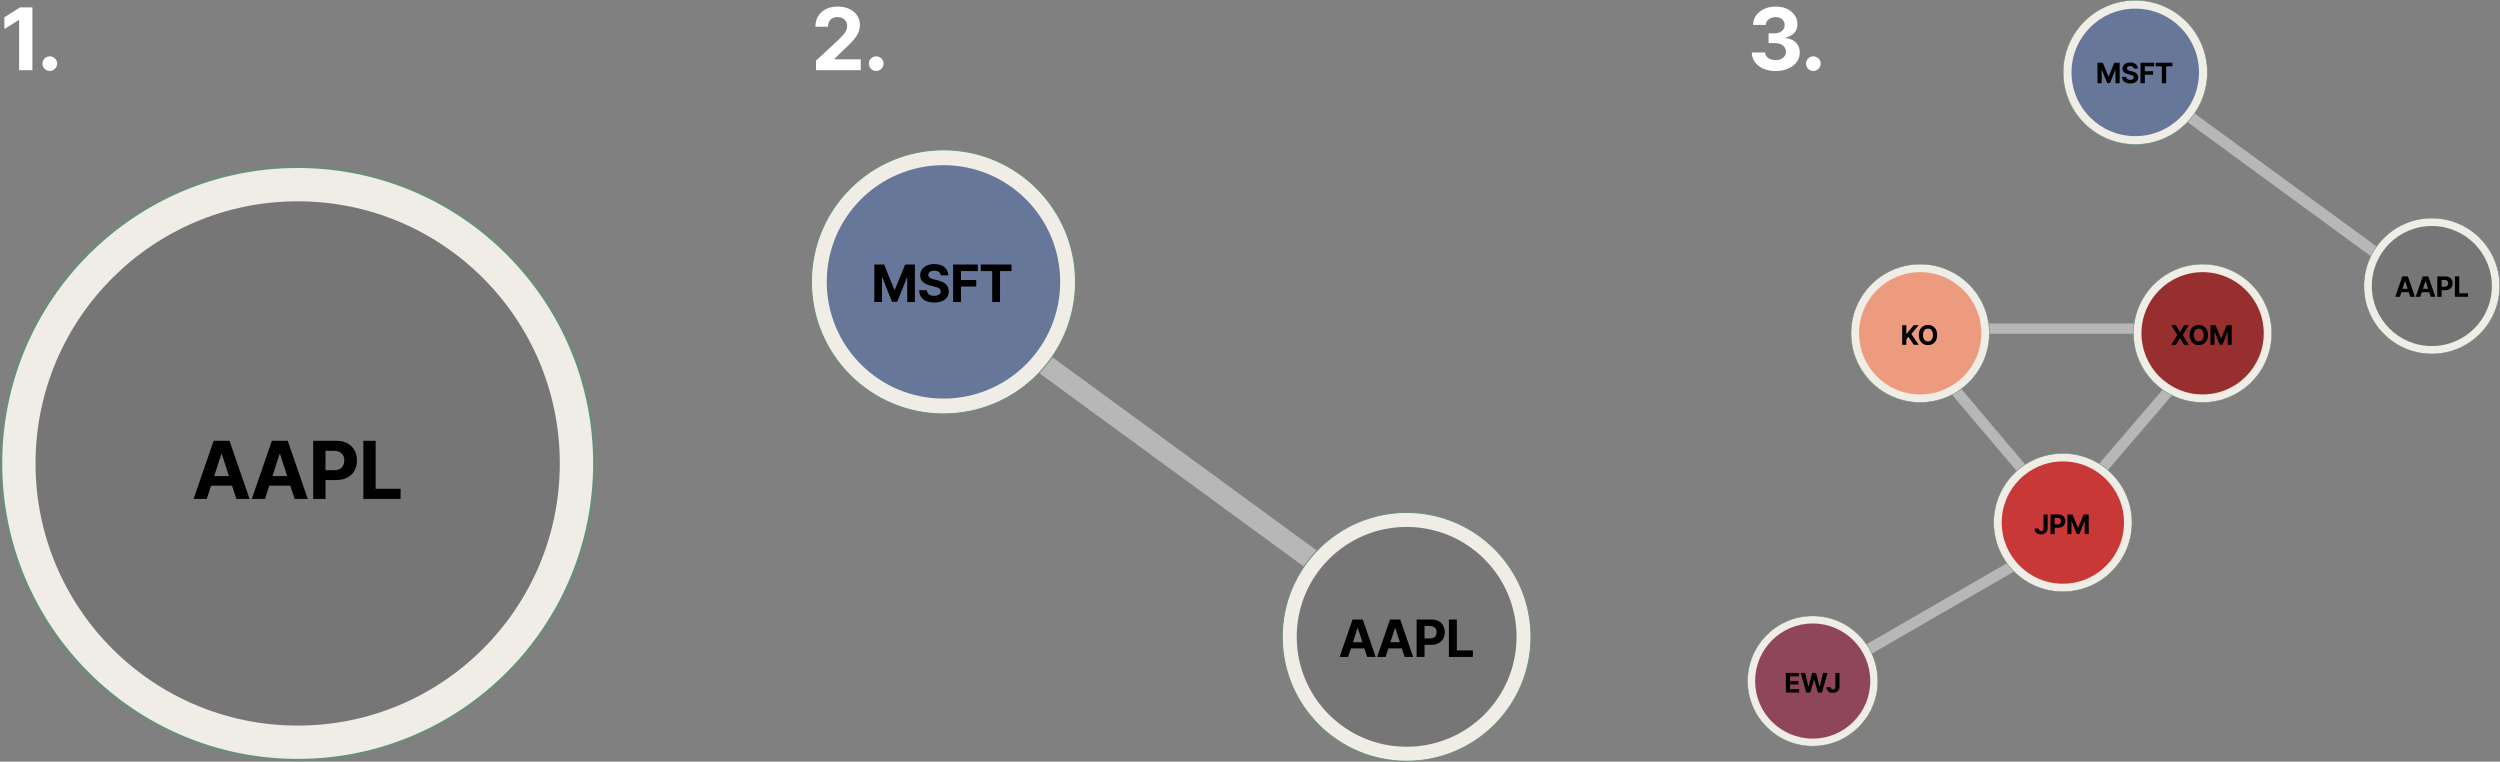 <svg width="1674" height="510" viewBox="0 0 1674 510" fill="none" xmlns="http://www.w3.org/2000/svg">
<rect x="0" y="0" width="1674" height="510" fill="#808080" stroke="none"/>
<line x1="669.424" y1="221.951" x2="945.132" y2="423.563" stroke="#EEEEEE" stroke-opacity="0.5" stroke-width="13.785"/>
<circle cx="631.744" cy="188.744" r="88.412" fill="#F0ECE6" stroke="#678E79" stroke-width="0.662"/>
<circle cx="631.745" cy="188.744" r="78.147" fill="#667799"/>
<circle cx="941.879" cy="426.426" r="83.262" fill="#F0ECE6" stroke="#678E79" stroke-width="0.624"/>
<circle cx="941.884" cy="426.426" r="73.595" fill="#767676"/>
<path d="M902.7 439.886H897.021L905.674 414.822H912.503L921.143 439.886H915.465L909.186 420.55H908.991L902.7 439.886ZM902.345 430.034H915.758V434.171H902.345V430.034ZM927.791 439.886H922.112L930.765 414.822H937.594L946.234 439.886H940.556L934.277 420.55H934.082L927.791 439.886ZM927.436 430.034H940.849V434.171H927.436V430.034ZM948.562 439.886V414.822H958.451C960.352 414.822 961.971 415.185 963.309 415.911C964.647 416.629 965.667 417.629 966.369 418.91C967.079 420.182 967.434 421.651 967.434 423.315C967.434 424.98 967.075 426.449 966.357 427.721C965.639 428.994 964.598 429.985 963.236 430.695C961.881 431.405 960.241 431.76 958.316 431.76H952.013V427.513H957.459C958.479 427.513 959.32 427.338 959.98 426.987C960.649 426.628 961.147 426.134 961.473 425.506C961.808 424.87 961.975 424.14 961.975 423.315C961.975 422.483 961.808 421.757 961.473 421.137C961.147 420.509 960.649 420.023 959.98 419.681C959.311 419.33 958.463 419.154 957.435 419.154H953.861V439.886H948.562ZM970.186 439.886V414.822H975.486V435.517H986.231V439.886H970.186Z" fill="black"/>
<path d="M585.448 177.139H591.983L598.886 193.98H599.179L606.082 177.139H612.617V202.204H607.477V185.89H607.269L600.783 202.081H597.282L590.796 185.829H590.588V202.204H585.448V177.139ZM629.891 184.348C629.793 183.361 629.373 182.594 628.63 182.047C627.888 181.5 626.88 181.227 625.607 181.227C624.743 181.227 624.012 181.349 623.417 181.594C622.821 181.831 622.364 182.161 622.046 182.586C621.736 183.01 621.581 183.491 621.581 184.03C621.565 184.478 621.659 184.87 621.863 185.205C622.075 185.539 622.364 185.829 622.731 186.074C623.099 186.31 623.523 186.518 624.004 186.698C624.486 186.869 625 187.016 625.546 187.138L627.798 187.677C628.891 187.922 629.895 188.248 630.809 188.656C631.723 189.064 632.514 189.566 633.183 190.161C633.852 190.757 634.37 191.458 634.737 192.266C635.113 193.074 635.304 194 635.313 195.044C635.304 196.578 634.913 197.908 634.138 199.034C633.371 200.152 632.261 201.021 630.809 201.641C629.365 202.253 627.623 202.559 625.583 202.559C623.56 202.559 621.797 202.249 620.296 201.629C618.803 201.009 617.636 200.091 616.796 198.875C615.964 197.651 615.527 196.138 615.486 194.335H620.614C620.671 195.175 620.912 195.877 621.336 196.44C621.769 196.994 622.344 197.415 623.062 197.7C623.788 197.978 624.608 198.116 625.522 198.116C626.419 198.116 627.198 197.986 627.859 197.725C628.528 197.463 629.046 197.1 629.414 196.635C629.781 196.17 629.964 195.636 629.964 195.032C629.964 194.469 629.797 193.996 629.463 193.612C629.136 193.229 628.655 192.903 628.018 192.633C627.39 192.364 626.619 192.119 625.705 191.899L622.976 191.214C620.863 190.7 619.195 189.896 617.971 188.803C616.747 187.709 616.139 186.237 616.147 184.385C616.139 182.867 616.543 181.541 617.359 180.407C618.183 179.273 619.313 178.388 620.749 177.751C622.185 177.115 623.817 176.797 625.644 176.797C627.504 176.797 629.128 177.115 630.515 177.751C631.91 178.388 632.995 179.273 633.771 180.407C634.546 181.541 634.945 182.855 634.97 184.348H629.891ZM638.188 202.204V177.139H654.783V181.509H643.487V187.481H653.682V191.85H643.487V202.204H638.188ZM656.704 181.509V177.139H677.289V181.509H669.615V202.204H664.377V181.509H656.704Z" fill="black"/>
<line x1="1450.35" y1="66.605" x2="1600.93" y2="176.718" stroke="#EEEEEE" stroke-opacity="0.5" stroke-width="7.529"/>
<circle cx="1429.77" cy="48.468" r="48.288" fill="#F0ECE6" stroke="#678E79" stroke-width="0.362"/>
<circle cx="1429.77" cy="48.469" r="42.681" fill="#667799"/>
<circle cx="1628.35" cy="191.521" r="45.475" fill="#F0ECE6" stroke="#678E79" stroke-width="0.341"/>
<circle cx="1628.36" cy="191.521" r="40.195" fill="#767676"/>
<path d="M1606.95 198.757H1603.85L1608.58 185.067H1612.31L1617.03 198.757H1613.92L1610.5 188.196H1610.39L1606.95 198.757ZM1606.76 193.376H1614.09V195.635H1606.76V193.376ZM1620.66 198.757H1617.56L1622.28 185.067H1626.01L1630.73 198.757H1627.63L1624.2 188.196H1624.09L1620.66 198.757ZM1620.46 193.376H1627.79V195.635H1620.46V193.376ZM1632 198.757V185.067H1637.4C1638.44 185.067 1639.32 185.266 1640.06 185.662C1640.79 186.055 1641.34 186.6 1641.73 187.3C1642.11 187.995 1642.31 188.797 1642.31 189.706C1642.31 190.615 1642.11 191.417 1641.72 192.113C1641.33 192.808 1640.76 193.349 1640.02 193.737C1639.28 194.125 1638.38 194.318 1637.33 194.318H1633.89V191.999H1636.86C1637.42 191.999 1637.88 191.903 1638.24 191.712C1638.6 191.515 1638.87 191.246 1639.05 190.903C1639.24 190.555 1639.33 190.156 1639.33 189.706C1639.33 189.252 1639.24 188.855 1639.05 188.517C1638.87 188.173 1638.6 187.908 1638.24 187.721C1637.87 187.529 1637.41 187.434 1636.85 187.434H1634.9V198.757H1632ZM1643.81 198.757V185.067H1646.71V196.37H1652.57V198.757H1643.81Z" fill="black"/>
<path d="M1404.48 42.015H1408.05L1411.82 51.212H1411.98L1415.75 42.015H1419.32V55.704H1416.51V46.794H1416.4L1412.86 55.637H1410.95L1407.4 46.761H1407.29V55.704H1404.48V42.015ZM1428.76 45.952C1428.7 45.413 1428.47 44.994 1428.07 44.695C1427.66 44.397 1427.11 44.248 1426.42 44.248C1425.94 44.248 1425.55 44.314 1425.22 44.448C1424.9 44.577 1424.65 44.758 1424.47 44.989C1424.3 45.221 1424.22 45.484 1424.22 45.778C1424.21 46.023 1424.26 46.237 1424.37 46.42C1424.49 46.603 1424.65 46.761 1424.85 46.894C1425.05 47.024 1425.28 47.137 1425.54 47.235C1425.8 47.329 1426.09 47.409 1426.38 47.476L1427.61 47.77C1428.21 47.904 1428.76 48.082 1429.26 48.305C1429.76 48.528 1430.19 48.802 1430.55 49.127C1430.92 49.452 1431.2 49.836 1431.4 50.277C1431.61 50.718 1431.71 51.224 1431.72 51.794C1431.71 52.632 1431.5 53.358 1431.08 53.973C1430.66 54.584 1430.05 55.058 1429.26 55.397C1428.47 55.731 1427.52 55.898 1426.4 55.898C1425.3 55.898 1424.34 55.729 1423.52 55.39C1422.7 55.051 1422.06 54.55 1421.6 53.886C1421.15 53.218 1420.91 52.391 1420.89 51.406H1423.69C1423.72 51.865 1423.85 52.248 1424.08 52.556C1424.32 52.859 1424.63 53.089 1425.03 53.244C1425.42 53.396 1425.87 53.472 1426.37 53.472C1426.86 53.472 1427.29 53.4 1427.65 53.258C1428.01 53.115 1428.3 52.917 1428.5 52.663C1428.7 52.409 1428.8 52.117 1428.8 51.787C1428.8 51.48 1428.71 51.221 1428.52 51.012C1428.34 50.803 1428.08 50.624 1427.73 50.477C1427.39 50.33 1426.97 50.196 1426.47 50.076L1424.98 49.702C1423.83 49.421 1422.91 48.982 1422.25 48.385C1421.58 47.788 1421.25 46.984 1421.25 45.972C1421.25 45.143 1421.47 44.419 1421.91 43.8C1422.36 43.18 1422.98 42.697 1423.76 42.349C1424.55 42.002 1425.44 41.828 1426.44 41.828C1427.45 41.828 1428.34 42.002 1429.1 42.349C1429.86 42.697 1430.45 43.18 1430.88 43.8C1431.3 44.419 1431.52 45.136 1431.53 45.952H1428.76ZM1433.29 55.704V42.015H1442.35V44.401H1436.18V47.663H1441.75V50.049H1436.18V55.704H1433.29ZM1443.4 44.401V42.015H1454.64V44.401H1450.45V55.704H1447.59V44.401H1443.4Z" fill="black"/>
<path d="M21.691 4.972V47H12.805V13.406H12.559L2.935 19.44V11.559L13.339 4.972H21.691ZM33.343 47.534C31.989 47.534 30.826 47.055 29.855 46.097C28.897 45.126 28.418 43.963 28.418 42.608C28.418 41.268 28.897 40.118 29.855 39.161C30.826 38.203 31.989 37.724 33.343 37.724C34.657 37.724 35.806 38.203 36.791 39.161C37.776 40.118 38.268 41.268 38.268 42.608C38.268 43.511 38.036 44.339 37.571 45.092C37.119 45.83 36.524 46.425 35.785 46.877C35.047 47.315 34.233 47.534 33.343 47.534Z" fill="white"/>
<path d="M546.407 47V40.597L561.367 26.745C562.639 25.514 563.706 24.406 564.568 23.421C565.444 22.436 566.107 21.471 566.559 20.527C567.01 19.57 567.236 18.537 567.236 17.428C567.236 16.197 566.955 15.137 566.395 14.248C565.834 13.345 565.067 12.654 564.096 12.175C563.125 11.682 562.023 11.436 560.792 11.436C559.506 11.436 558.384 11.696 557.427 12.216C556.469 12.736 555.73 13.482 555.21 14.453C554.69 15.424 554.43 16.58 554.43 17.921H545.996C545.996 15.171 546.619 12.784 547.864 10.759C549.109 8.734 550.853 7.168 553.097 6.06C555.34 4.951 557.926 4.397 560.854 4.397C563.864 4.397 566.483 4.931 568.713 5.998C570.957 7.051 572.701 8.515 573.946 10.39C575.191 12.264 575.814 14.412 575.814 16.833C575.814 18.42 575.499 19.987 574.87 21.533C574.254 23.079 573.153 24.796 571.566 26.684C569.979 28.558 567.742 30.808 564.855 33.435L558.719 39.448V39.735H576.368V47H546.407ZM586.727 47.534C585.373 47.534 584.21 47.055 583.238 46.097C582.281 45.126 581.802 43.963 581.802 42.608C581.802 41.268 582.281 40.118 583.238 39.161C584.21 38.203 585.373 37.724 586.727 37.724C588.041 37.724 589.19 38.203 590.175 39.161C591.16 40.118 591.652 41.268 591.652 42.608C591.652 43.511 591.42 44.339 590.955 45.092C590.503 45.83 589.908 46.425 589.169 46.877C588.43 47.315 587.616 47.534 586.727 47.534Z" fill="white"/>
<path d="M1188.94 47.575C1185.88 47.575 1183.15 47.048 1180.75 45.994C1178.37 44.927 1176.49 43.464 1175.11 41.603C1173.74 39.729 1173.04 37.567 1173 35.118H1181.94C1182 36.144 1182.33 37.047 1182.95 37.827C1183.58 38.593 1184.41 39.188 1185.45 39.612C1186.49 40.036 1187.66 40.248 1188.96 40.248C1190.32 40.248 1191.51 40.009 1192.55 39.53C1193.59 39.051 1194.41 38.388 1195 37.54C1195.58 36.691 1195.88 35.713 1195.88 34.605C1195.88 33.483 1195.56 32.491 1194.93 31.629C1194.32 30.754 1193.43 30.07 1192.27 29.577C1191.12 29.085 1189.75 28.838 1188.16 28.838H1184.24V22.313H1188.16C1189.5 22.313 1190.69 22.08 1191.71 21.615C1192.75 21.15 1193.56 20.507 1194.13 19.686C1194.71 18.851 1195 17.88 1195 16.772C1195 15.718 1194.74 14.795 1194.24 14.001C1193.74 13.194 1193.05 12.565 1192.14 12.114C1191.25 11.662 1190.21 11.436 1189.02 11.436C1187.82 11.436 1186.72 11.655 1185.72 12.093C1184.72 12.517 1183.92 13.126 1183.32 13.919C1182.72 14.713 1182.39 15.643 1182.35 16.71H1173.84C1173.88 14.289 1174.57 12.155 1175.91 10.308C1177.25 8.461 1179.06 7.017 1181.33 5.978C1183.61 4.924 1186.19 4.397 1189.06 4.397C1191.96 4.397 1194.5 4.924 1196.68 5.978C1198.85 7.031 1200.54 8.454 1201.75 10.246C1202.96 12.024 1203.57 14.022 1203.55 16.238C1203.57 18.591 1202.83 20.555 1201.36 22.128C1199.89 23.701 1197.98 24.7 1195.63 25.124V25.452C1198.72 25.849 1201.08 26.923 1202.69 28.674C1204.32 30.412 1205.13 32.587 1205.11 35.2C1205.13 37.594 1204.44 39.722 1203.04 41.582C1201.66 43.443 1199.75 44.907 1197.31 45.974C1194.88 47.041 1192.09 47.575 1188.94 47.575ZM1214.24 47.534C1212.88 47.534 1211.72 47.055 1210.75 46.097C1209.79 45.126 1209.31 43.963 1209.31 42.608C1209.31 41.268 1209.79 40.118 1210.75 39.161C1211.72 38.203 1212.88 37.724 1214.24 37.724C1215.55 37.724 1216.7 38.203 1217.68 39.161C1218.67 40.118 1219.16 41.268 1219.16 42.608C1219.16 43.511 1218.93 44.339 1218.46 45.092C1218.01 45.83 1217.42 46.425 1216.68 46.877C1215.94 47.315 1215.12 47.534 1214.24 47.534Z" fill="white"/>
<circle cx="199.322" cy="310.322" r="198.578" fill="#F0ECE6" stroke="#678E79" stroke-width="1.487"/>
<circle cx="199.319" cy="310.322" r="175.522" fill="#767676"/>
<path d="M138.444 334.085H129.621L143.065 295.14H153.676L167.101 334.085H158.278L148.523 304.04H148.218L138.444 334.085ZM137.893 318.777H158.734V325.204H137.893V318.777ZM177.431 334.085H168.607L182.051 295.14H192.662L206.088 334.085H197.264L187.509 304.04H187.205L177.431 334.085ZM176.879 318.777H197.721V325.204H176.879V318.777ZM209.704 334.085V295.14H225.069C228.023 295.14 230.539 295.704 232.619 296.833C234.698 297.948 236.282 299.501 237.373 301.491C238.476 303.469 239.027 305.751 239.027 308.337C239.027 310.923 238.469 313.205 237.354 315.183C236.238 317.161 234.622 318.701 232.504 319.804C230.4 320.907 227.852 321.458 224.86 321.458H215.067V314.86H223.529C225.114 314.86 226.419 314.587 227.446 314.042C228.486 313.484 229.259 312.717 229.766 311.741C230.286 310.752 230.546 309.618 230.546 308.337C230.546 307.044 230.286 305.916 229.766 304.952C229.259 303.976 228.486 303.222 227.446 302.689C226.407 302.144 225.088 301.872 223.491 301.872H217.938V334.085H209.704ZM243.304 334.085V295.14H251.538V327.296H268.234V334.085H243.304Z" fill="black"/>
<line x1="1286.05" y1="220.039" x2="1481.02" y2="220.039" stroke="#EEEEEE" stroke-opacity="0.5" stroke-width="6.877"/>
<line x1="1286.87" y1="234.792" x2="1372.65" y2="336.173" stroke="#EEEEEE" stroke-opacity="0.5" stroke-width="7.222"/>
<line x1="1477.91" y1="231.676" x2="1384.33" y2="340.856" stroke="#EEEEEE" stroke-opacity="0.5" stroke-width="7.222"/>
<line x1="1382.62" y1="358.857" x2="1234.19" y2="444.613" stroke="#EEEEEE" stroke-opacity="0.5" stroke-width="7.222"/>
<circle cx="1285.76" cy="223.177" r="46.317" fill="#F0ECE6" stroke="#678E79" stroke-width="0.347"/>
<circle cx="1285.75" cy="223.177" r="40.939" fill="#EC9374" fill-opacity="0.9"/>
<circle cx="1213.78" cy="456.024" r="43.619" fill="#F0ECE6" stroke="#678E79" stroke-width="0.327"/>
<circle cx="1213.78" cy="456.023" r="38.554" fill="#67001F" fill-opacity="0.7"/>
<path d="M1195.82 463.739V450.609H1204.67V452.898H1198.6V456.026H1204.21V458.315H1198.6V461.45H1204.69V463.739H1195.82ZM1209.47 463.739L1205.71 450.609H1208.75L1210.92 459.732H1211.03L1213.43 450.609H1216.02L1218.41 459.751H1218.53L1220.7 450.609H1223.74L1219.98 463.739H1217.27L1214.77 455.154H1214.67L1212.18 463.739H1209.47ZM1228.99 450.609H1231.73V459.764C1231.73 460.611 1231.54 461.346 1231.16 461.97C1230.79 462.594 1230.26 463.075 1229.59 463.412C1228.92 463.75 1228.14 463.919 1227.25 463.919C1226.46 463.919 1225.74 463.78 1225.1 463.502C1224.46 463.22 1223.95 462.793 1223.57 462.22C1223.2 461.643 1223.01 460.918 1223.01 460.046H1225.78C1225.79 460.393 1225.86 460.69 1225.99 460.938C1226.13 461.181 1226.31 461.369 1226.55 461.502C1226.79 461.63 1227.07 461.694 1227.39 461.694C1227.73 461.694 1228.02 461.621 1228.26 461.476C1228.5 461.327 1228.68 461.109 1228.8 460.822C1228.93 460.536 1228.99 460.183 1228.99 459.764V450.609Z" fill="black"/>
<path d="M1273.71 230.893V217.762H1276.49V223.552H1276.66L1281.39 217.762H1284.71L1279.84 223.641L1284.77 230.893H1281.45L1277.85 225.494L1276.49 227.161V230.893H1273.71ZM1297.12 224.327C1297.12 225.759 1296.85 226.977 1296.31 227.982C1295.77 228.986 1295.04 229.754 1294.11 230.284C1293.18 230.809 1292.13 231.072 1290.98 231.072C1289.81 231.072 1288.76 230.807 1287.83 230.277C1286.91 229.747 1286.17 228.98 1285.64 227.975C1285.1 226.971 1284.83 225.755 1284.83 224.327C1284.83 222.896 1285.1 221.677 1285.64 220.673C1286.17 219.668 1286.91 218.903 1287.83 218.378C1288.76 217.848 1289.81 217.583 1290.98 217.583C1292.13 217.583 1293.18 217.848 1294.11 218.378C1295.04 218.903 1295.77 219.668 1296.31 220.673C1296.85 221.677 1297.12 222.896 1297.12 224.327ZM1294.31 224.327C1294.31 223.4 1294.17 222.618 1293.89 221.981C1293.62 221.344 1293.23 220.861 1292.73 220.532C1292.23 220.203 1291.65 220.038 1290.98 220.038C1290.31 220.038 1289.72 220.203 1289.22 220.532C1288.72 220.861 1288.33 221.344 1288.05 221.981C1287.78 222.618 1287.64 223.4 1287.64 224.327C1287.64 225.255 1287.78 226.037 1288.05 226.674C1288.33 227.311 1288.72 227.794 1289.22 228.123C1289.72 228.452 1290.31 228.617 1290.98 228.617C1291.65 228.617 1292.23 228.452 1292.73 228.123C1293.23 227.794 1293.62 227.311 1293.89 226.674C1294.17 226.037 1294.31 225.255 1294.31 224.327Z" fill="black"/>
<circle cx="1474.87" cy="223.177" r="46.317" fill="#F0ECE6" stroke="#678E79" stroke-width="0.347"/>
<circle opacity="0.8" cx="1474.87" cy="223.177" r="40.939" fill="#800000"/>
<path d="M1457.05 217.762L1459.7 222.237H1459.8L1462.46 217.762H1465.6L1461.59 224.327L1465.69 230.893H1462.49L1459.8 226.411H1459.7L1457.01 230.893H1453.83L1457.94 224.327L1453.9 217.762H1457.05ZM1478.44 224.327C1478.44 225.759 1478.17 226.977 1477.63 227.982C1477.09 228.986 1476.35 229.754 1475.42 230.284C1474.49 230.809 1473.45 231.072 1472.29 231.072C1471.13 231.072 1470.08 230.807 1469.15 230.277C1468.22 229.747 1467.49 228.98 1466.95 227.975C1466.41 226.971 1466.14 225.755 1466.14 224.327C1466.14 222.896 1466.41 221.677 1466.95 220.673C1467.49 219.668 1468.22 218.903 1469.15 218.378C1470.08 217.848 1471.13 217.583 1472.29 217.583C1473.45 217.583 1474.49 217.848 1475.42 218.378C1476.35 218.903 1477.09 219.668 1477.63 220.673C1478.17 221.677 1478.44 222.896 1478.44 224.327ZM1475.63 224.327C1475.63 223.4 1475.49 222.618 1475.21 221.981C1474.94 221.344 1474.55 220.861 1474.05 220.532C1473.55 220.203 1472.96 220.038 1472.29 220.038C1471.62 220.038 1471.04 220.203 1470.54 220.532C1470.04 220.861 1469.65 221.344 1469.37 221.981C1469.1 222.618 1468.96 223.4 1468.96 224.327C1468.96 225.255 1469.1 226.037 1469.37 226.674C1469.65 227.311 1470.04 227.794 1470.54 228.123C1471.04 228.452 1471.62 228.617 1472.29 228.617C1472.96 228.617 1473.55 228.452 1474.05 228.123C1474.55 227.794 1474.94 227.311 1475.21 226.674C1475.49 226.037 1475.63 225.255 1475.63 224.327ZM1480.14 217.762H1483.56L1487.18 226.584H1487.33L1490.95 217.762H1494.37V230.893H1491.68V222.346H1491.57L1488.17 230.829H1486.34L1482.94 222.314H1482.83V230.893H1480.14V217.762Z" fill="black"/>
<circle cx="1381.28" cy="349.903" r="46.317" fill="#F0ECE6" stroke="#678E79" stroke-width="0.347"/>
<circle cx="1381.29" cy="349.903" r="40.939" fill="#C83836"/>
<path d="M1368.35 344.488H1371.09V353.643C1371.09 354.49 1370.9 355.225 1370.52 355.849C1370.14 356.473 1369.62 356.954 1368.95 357.291C1368.28 357.629 1367.5 357.798 1366.61 357.798C1365.82 357.798 1365.1 357.659 1364.46 357.381C1363.81 357.099 1363.31 356.672 1362.93 356.099C1362.55 355.522 1362.37 354.797 1362.37 353.925H1365.14C1365.14 354.272 1365.21 354.569 1365.35 354.817C1365.48 355.06 1365.67 355.248 1365.9 355.381C1366.14 355.509 1366.43 355.573 1366.75 355.573C1367.09 355.573 1367.38 355.501 1367.62 355.355C1367.86 355.206 1368.04 354.988 1368.16 354.701C1368.29 354.415 1368.35 354.062 1368.35 353.643V344.488ZM1373.03 357.618V344.488H1378.21C1379.2 344.488 1380.05 344.678 1380.75 345.059C1381.45 345.435 1381.99 345.958 1382.35 346.629C1382.73 347.296 1382.91 348.065 1382.91 348.937C1382.91 349.809 1382.72 350.579 1382.35 351.246C1381.97 351.912 1381.43 352.432 1380.71 352.803C1380 353.175 1379.14 353.361 1378.14 353.361H1374.83V351.137H1377.69C1378.22 351.137 1378.66 351.045 1379.01 350.861C1379.36 350.673 1379.62 350.414 1379.79 350.085C1379.96 349.752 1380.05 349.369 1380.05 348.937C1380.05 348.501 1379.96 348.121 1379.79 347.796C1379.62 347.467 1379.36 347.213 1379.01 347.033C1378.66 346.849 1378.21 346.758 1377.67 346.758H1375.8V357.618H1373.03ZM1384.35 344.488H1387.78L1391.39 353.31H1391.55L1395.16 344.488H1398.59V357.618H1395.89V349.072H1395.79L1392.39 357.554H1390.55L1387.16 349.04H1387.05V357.618H1384.35V344.488Z" fill="black"/>
</svg>
